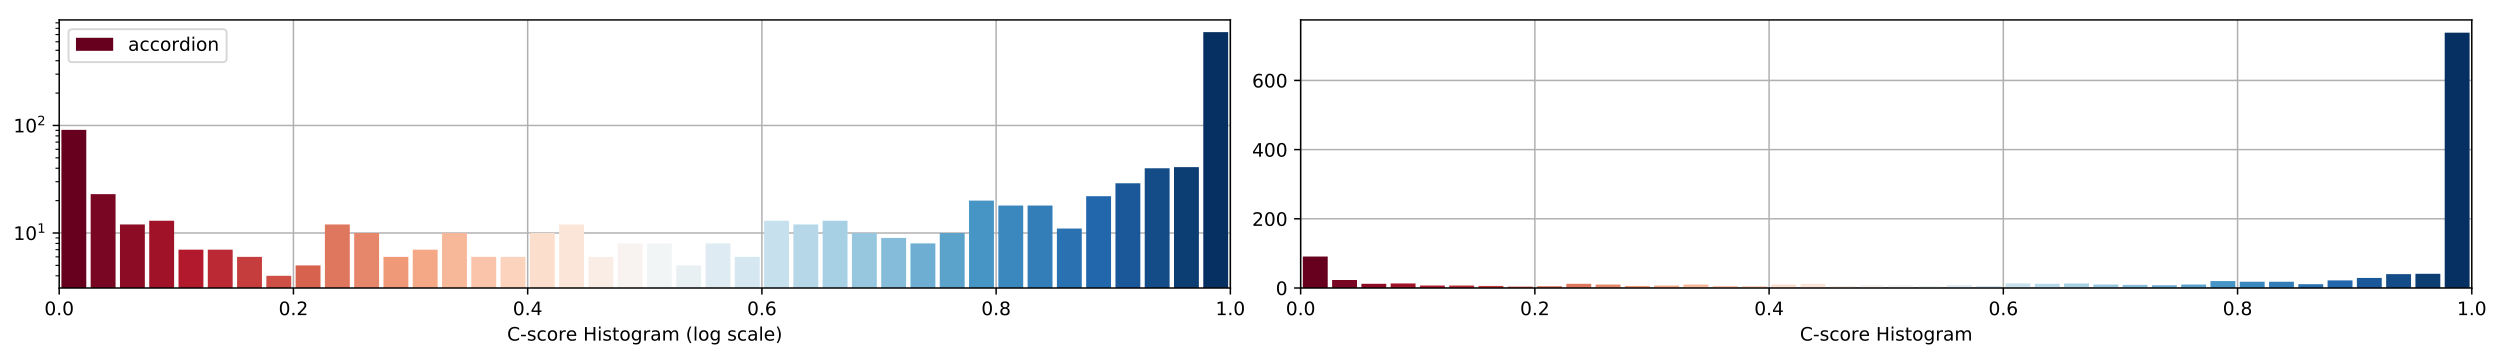 <?xml version="1.0" encoding="utf-8" standalone="no"?>
<!DOCTYPE svg PUBLIC "-//W3C//DTD SVG 1.1//EN"
  "http://www.w3.org/Graphics/SVG/1.1/DTD/svg11.dtd">
<!-- Created with matplotlib (https://matplotlib.org/) -->
<svg height="192.256pt" version="1.1" viewBox="0 0 1342.952 192.256" width="1342.952pt" xmlns="http://www.w3.org/2000/svg" xmlns:xlink="http://www.w3.org/1999/xlink">
 <defs>
  <style type="text/css">
*{stroke-linecap:butt;stroke-linejoin:round;}
  </style>
 </defs>
 <g id="figure_1">
  <g id="patch_1">
   <path d="M 0 192.256 
L 1342.952 192.256 
L 1342.952 0 
L 0 0 
z
" style="fill:#ffffff;"/>
  </g>
  <g id="axes_1">
   <g id="patch_2">
    <path d="M 31.8 154.7 
L 660.926 154.7 
L 660.926 10.7 
L 31.8 10.7 
z
" style="fill:#ffffff;"/>
   </g>
   <g id="matplotlib.axis_1">
    <g id="xtick_1">
     <g id="line2d_1">
      <path clip-path="url(#p08b98cb72c)" d="M 31.8 154.7 
L 31.8 10.7 
" style="fill:none;stroke:#b0b0b0;stroke-linecap:square;stroke-width:0.8;"/>
     </g>
     <g id="line2d_2">
      <defs>
       <path d="M 0 0 
L 0 3.5 
" id="mf1d331cf56" style="stroke:#000000;stroke-width:0.8;"/>
      </defs>
      <g>
       <use style="stroke:#000000;stroke-width:0.8;" x="31.8" xlink:href="#mf1d331cf56" y="154.7"/>
      </g>
     </g>
     <g id="text_1">
      <!-- 0.0 -->
      <defs>
       <path d="M 31.781 66.406 
Q 24.172 66.406 20.328 58.906 
Q 16.5 51.422 16.5 36.375 
Q 16.5 21.391 20.328 13.891 
Q 24.172 6.391 31.781 6.391 
Q 39.453 6.391 43.281 13.891 
Q 47.125 21.391 47.125 36.375 
Q 47.125 51.422 43.281 58.906 
Q 39.453 66.406 31.781 66.406 
z
M 31.781 74.219 
Q 44.047 74.219 50.516 64.516 
Q 56.984 54.828 56.984 36.375 
Q 56.984 17.969 50.516 8.266 
Q 44.047 -1.422 31.781 -1.422 
Q 19.531 -1.422 13.062 8.266 
Q 6.594 17.969 6.594 36.375 
Q 6.594 54.828 13.062 64.516 
Q 19.531 74.219 31.781 74.219 
z
" id="DejaVuSans-48"/>
       <path d="M 10.688 12.406 
L 21 12.406 
L 21 0 
L 10.688 0 
z
" id="DejaVuSans-46"/>
      </defs>
      <g transform="translate(23.848 169.298)scale(0.1 -0.1)">
       <use xlink:href="#DejaVuSans-48"/>
       <use x="63.623" xlink:href="#DejaVuSans-46"/>
       <use x="95.41" xlink:href="#DejaVuSans-48"/>
      </g>
     </g>
    </g>
    <g id="xtick_2">
     <g id="line2d_3">
      <path clip-path="url(#p08b98cb72c)" d="M 157.625 154.7 
L 157.625 10.7 
" style="fill:none;stroke:#b0b0b0;stroke-linecap:square;stroke-width:0.8;"/>
     </g>
     <g id="line2d_4">
      <g>
       <use style="stroke:#000000;stroke-width:0.8;" x="157.625" xlink:href="#mf1d331cf56" y="154.7"/>
      </g>
     </g>
     <g id="text_2">
      <!-- 0.2 -->
      <defs>
       <path d="M 19.188 8.297 
L 53.609 8.297 
L 53.609 0 
L 7.328 0 
L 7.328 8.297 
Q 12.938 14.109 22.625 23.891 
Q 32.328 33.688 34.812 36.531 
Q 39.547 41.844 41.422 45.531 
Q 43.312 49.219 43.312 52.781 
Q 43.312 58.594 39.234 62.25 
Q 35.156 65.922 28.609 65.922 
Q 23.969 65.922 18.812 64.312 
Q 13.672 62.703 7.812 59.422 
L 7.812 69.391 
Q 13.766 71.781 18.938 73 
Q 24.125 74.219 28.422 74.219 
Q 39.75 74.219 46.484 68.547 
Q 53.219 62.891 53.219 53.422 
Q 53.219 48.922 51.531 44.891 
Q 49.859 40.875 45.406 35.406 
Q 44.188 33.984 37.641 27.219 
Q 31.109 20.453 19.188 8.297 
z
" id="DejaVuSans-50"/>
      </defs>
      <g transform="translate(149.674 169.298)scale(0.1 -0.1)">
       <use xlink:href="#DejaVuSans-48"/>
       <use x="63.623" xlink:href="#DejaVuSans-46"/>
       <use x="95.41" xlink:href="#DejaVuSans-50"/>
      </g>
     </g>
    </g>
    <g id="xtick_3">
     <g id="line2d_5">
      <path clip-path="url(#p08b98cb72c)" d="M 283.45 154.7 
L 283.45 10.7 
" style="fill:none;stroke:#b0b0b0;stroke-linecap:square;stroke-width:0.8;"/>
     </g>
     <g id="line2d_6">
      <g>
       <use style="stroke:#000000;stroke-width:0.8;" x="283.45" xlink:href="#mf1d331cf56" y="154.7"/>
      </g>
     </g>
     <g id="text_3">
      <!-- 0.4 -->
      <defs>
       <path d="M 37.797 64.312 
L 12.891 25.391 
L 37.797 25.391 
z
M 35.203 72.906 
L 47.609 72.906 
L 47.609 25.391 
L 58.016 25.391 
L 58.016 17.188 
L 47.609 17.188 
L 47.609 0 
L 37.797 0 
L 37.797 17.188 
L 4.891 17.188 
L 4.891 26.703 
z
" id="DejaVuSans-52"/>
      </defs>
      <g transform="translate(275.499 169.298)scale(0.1 -0.1)">
       <use xlink:href="#DejaVuSans-48"/>
       <use x="63.623" xlink:href="#DejaVuSans-46"/>
       <use x="95.41" xlink:href="#DejaVuSans-52"/>
      </g>
     </g>
    </g>
    <g id="xtick_4">
     <g id="line2d_7">
      <path clip-path="url(#p08b98cb72c)" d="M 409.276 154.7 
L 409.276 10.7 
" style="fill:none;stroke:#b0b0b0;stroke-linecap:square;stroke-width:0.8;"/>
     </g>
     <g id="line2d_8">
      <g>
       <use style="stroke:#000000;stroke-width:0.8;" x="409.276" xlink:href="#mf1d331cf56" y="154.7"/>
      </g>
     </g>
     <g id="text_4">
      <!-- 0.6 -->
      <defs>
       <path d="M 33.016 40.375 
Q 26.375 40.375 22.484 35.828 
Q 18.609 31.297 18.609 23.391 
Q 18.609 15.531 22.484 10.953 
Q 26.375 6.391 33.016 6.391 
Q 39.656 6.391 43.531 10.953 
Q 47.406 15.531 47.406 23.391 
Q 47.406 31.297 43.531 35.828 
Q 39.656 40.375 33.016 40.375 
z
M 52.594 71.297 
L 52.594 62.312 
Q 48.875 64.062 45.094 64.984 
Q 41.312 65.922 37.594 65.922 
Q 27.828 65.922 22.672 59.328 
Q 17.531 52.734 16.797 39.406 
Q 19.672 43.656 24.016 45.922 
Q 28.375 48.188 33.594 48.188 
Q 44.578 48.188 50.953 41.516 
Q 57.328 34.859 57.328 23.391 
Q 57.328 12.156 50.688 5.359 
Q 44.047 -1.422 33.016 -1.422 
Q 20.359 -1.422 13.672 8.266 
Q 6.984 17.969 6.984 36.375 
Q 6.984 53.656 15.188 63.938 
Q 23.391 74.219 37.203 74.219 
Q 40.922 74.219 44.703 73.484 
Q 48.484 72.75 52.594 71.297 
z
" id="DejaVuSans-54"/>
      </defs>
      <g transform="translate(401.324 169.298)scale(0.1 -0.1)">
       <use xlink:href="#DejaVuSans-48"/>
       <use x="63.623" xlink:href="#DejaVuSans-46"/>
       <use x="95.41" xlink:href="#DejaVuSans-54"/>
      </g>
     </g>
    </g>
    <g id="xtick_5">
     <g id="line2d_9">
      <path clip-path="url(#p08b98cb72c)" d="M 535.101 154.7 
L 535.101 10.7 
" style="fill:none;stroke:#b0b0b0;stroke-linecap:square;stroke-width:0.8;"/>
     </g>
     <g id="line2d_10">
      <g>
       <use style="stroke:#000000;stroke-width:0.8;" x="535.101" xlink:href="#mf1d331cf56" y="154.7"/>
      </g>
     </g>
     <g id="text_5">
      <!-- 0.8 -->
      <defs>
       <path d="M 31.781 34.625 
Q 24.75 34.625 20.719 30.859 
Q 16.703 27.094 16.703 20.516 
Q 16.703 13.922 20.719 10.156 
Q 24.75 6.391 31.781 6.391 
Q 38.812 6.391 42.859 10.172 
Q 46.922 13.969 46.922 20.516 
Q 46.922 27.094 42.891 30.859 
Q 38.875 34.625 31.781 34.625 
z
M 21.922 38.812 
Q 15.578 40.375 12.031 44.719 
Q 8.5 49.078 8.5 55.328 
Q 8.5 64.062 14.719 69.141 
Q 20.953 74.219 31.781 74.219 
Q 42.672 74.219 48.875 69.141 
Q 55.078 64.062 55.078 55.328 
Q 55.078 49.078 51.531 44.719 
Q 48 40.375 41.703 38.812 
Q 48.828 37.156 52.797 32.312 
Q 56.781 27.484 56.781 20.516 
Q 56.781 9.906 50.312 4.234 
Q 43.844 -1.422 31.781 -1.422 
Q 19.734 -1.422 13.25 4.234 
Q 6.781 9.906 6.781 20.516 
Q 6.781 27.484 10.781 32.312 
Q 14.797 37.156 21.922 38.812 
z
M 18.312 54.391 
Q 18.312 48.734 21.844 45.562 
Q 25.391 42.391 31.781 42.391 
Q 38.141 42.391 41.719 45.562 
Q 45.312 48.734 45.312 54.391 
Q 45.312 60.062 41.719 63.234 
Q 38.141 66.406 31.781 66.406 
Q 25.391 66.406 21.844 63.234 
Q 18.312 60.062 18.312 54.391 
z
" id="DejaVuSans-56"/>
      </defs>
      <g transform="translate(527.149 169.298)scale(0.1 -0.1)">
       <use xlink:href="#DejaVuSans-48"/>
       <use x="63.623" xlink:href="#DejaVuSans-46"/>
       <use x="95.41" xlink:href="#DejaVuSans-56"/>
      </g>
     </g>
    </g>
    <g id="xtick_6">
     <g id="line2d_11">
      <path clip-path="url(#p08b98cb72c)" d="M 660.926 154.7 
L 660.926 10.7 
" style="fill:none;stroke:#b0b0b0;stroke-linecap:square;stroke-width:0.8;"/>
     </g>
     <g id="line2d_12">
      <g>
       <use style="stroke:#000000;stroke-width:0.8;" x="660.926" xlink:href="#mf1d331cf56" y="154.7"/>
      </g>
     </g>
     <g id="text_6">
      <!-- 1.0 -->
      <defs>
       <path d="M 12.406 8.297 
L 28.516 8.297 
L 28.516 63.922 
L 10.984 60.406 
L 10.984 69.391 
L 28.422 72.906 
L 38.281 72.906 
L 38.281 8.297 
L 54.391 8.297 
L 54.391 0 
L 12.406 0 
z
" id="DejaVuSans-49"/>
      </defs>
      <g transform="translate(652.975 169.298)scale(0.1 -0.1)">
       <use xlink:href="#DejaVuSans-49"/>
       <use x="63.623" xlink:href="#DejaVuSans-46"/>
       <use x="95.41" xlink:href="#DejaVuSans-48"/>
      </g>
     </g>
    </g>
    <g id="text_7">
     <!-- C-score Histogram (log scale) -->
     <defs>
      <path d="M 64.406 67.281 
L 64.406 56.891 
Q 59.422 61.531 53.781 63.812 
Q 48.141 66.109 41.797 66.109 
Q 29.297 66.109 22.656 58.469 
Q 16.016 50.828 16.016 36.375 
Q 16.016 21.969 22.656 14.328 
Q 29.297 6.688 41.797 6.688 
Q 48.141 6.688 53.781 8.984 
Q 59.422 11.281 64.406 15.922 
L 64.406 5.609 
Q 59.234 2.094 53.438 0.328 
Q 47.656 -1.422 41.219 -1.422 
Q 24.656 -1.422 15.125 8.703 
Q 5.609 18.844 5.609 36.375 
Q 5.609 53.953 15.125 64.078 
Q 24.656 74.219 41.219 74.219 
Q 47.75 74.219 53.531 72.484 
Q 59.328 70.75 64.406 67.281 
z
" id="DejaVuSans-67"/>
      <path d="M 4.891 31.391 
L 31.203 31.391 
L 31.203 23.391 
L 4.891 23.391 
z
" id="DejaVuSans-45"/>
      <path d="M 44.281 53.078 
L 44.281 44.578 
Q 40.484 46.531 36.375 47.5 
Q 32.281 48.484 27.875 48.484 
Q 21.188 48.484 17.844 46.438 
Q 14.5 44.391 14.5 40.281 
Q 14.5 37.156 16.891 35.375 
Q 19.281 33.594 26.516 31.984 
L 29.594 31.297 
Q 39.156 29.25 43.188 25.516 
Q 47.219 21.781 47.219 15.094 
Q 47.219 7.469 41.188 3.016 
Q 35.156 -1.422 24.609 -1.422 
Q 20.219 -1.422 15.453 -0.562 
Q 10.688 0.297 5.422 2 
L 5.422 11.281 
Q 10.406 8.688 15.234 7.391 
Q 20.062 6.109 24.812 6.109 
Q 31.156 6.109 34.562 8.281 
Q 37.984 10.453 37.984 14.406 
Q 37.984 18.062 35.516 20.016 
Q 33.062 21.969 24.703 23.781 
L 21.578 24.516 
Q 13.234 26.266 9.516 29.906 
Q 5.812 33.547 5.812 39.891 
Q 5.812 47.609 11.281 51.797 
Q 16.75 56 26.812 56 
Q 31.781 56 36.172 55.266 
Q 40.578 54.547 44.281 53.078 
z
" id="DejaVuSans-115"/>
      <path d="M 48.781 52.594 
L 48.781 44.188 
Q 44.969 46.297 41.141 47.344 
Q 37.312 48.391 33.406 48.391 
Q 24.656 48.391 19.812 42.844 
Q 14.984 37.312 14.984 27.297 
Q 14.984 17.281 19.812 11.734 
Q 24.656 6.203 33.406 6.203 
Q 37.312 6.203 41.141 7.25 
Q 44.969 8.297 48.781 10.406 
L 48.781 2.094 
Q 45.016 0.344 40.984 -0.531 
Q 36.969 -1.422 32.422 -1.422 
Q 20.062 -1.422 12.781 6.344 
Q 5.516 14.109 5.516 27.297 
Q 5.516 40.672 12.859 48.328 
Q 20.219 56 33.016 56 
Q 37.156 56 41.109 55.141 
Q 45.062 54.297 48.781 52.594 
z
" id="DejaVuSans-99"/>
      <path d="M 30.609 48.391 
Q 23.391 48.391 19.188 42.75 
Q 14.984 37.109 14.984 27.297 
Q 14.984 17.484 19.156 11.844 
Q 23.344 6.203 30.609 6.203 
Q 37.797 6.203 41.984 11.859 
Q 46.188 17.531 46.188 27.297 
Q 46.188 37.016 41.984 42.703 
Q 37.797 48.391 30.609 48.391 
z
M 30.609 56 
Q 42.328 56 49.016 48.375 
Q 55.719 40.766 55.719 27.297 
Q 55.719 13.875 49.016 6.219 
Q 42.328 -1.422 30.609 -1.422 
Q 18.844 -1.422 12.172 6.219 
Q 5.516 13.875 5.516 27.297 
Q 5.516 40.766 12.172 48.375 
Q 18.844 56 30.609 56 
z
" id="DejaVuSans-111"/>
      <path d="M 41.109 46.297 
Q 39.594 47.172 37.812 47.578 
Q 36.031 48 33.891 48 
Q 26.266 48 22.188 43.047 
Q 18.109 38.094 18.109 28.812 
L 18.109 0 
L 9.078 0 
L 9.078 54.688 
L 18.109 54.688 
L 18.109 46.188 
Q 20.953 51.172 25.484 53.578 
Q 30.031 56 36.531 56 
Q 37.453 56 38.578 55.875 
Q 39.703 55.766 41.062 55.516 
z
" id="DejaVuSans-114"/>
      <path d="M 56.203 29.594 
L 56.203 25.203 
L 14.891 25.203 
Q 15.484 15.922 20.484 11.062 
Q 25.484 6.203 34.422 6.203 
Q 39.594 6.203 44.453 7.469 
Q 49.312 8.734 54.109 11.281 
L 54.109 2.781 
Q 49.266 0.734 44.188 -0.344 
Q 39.109 -1.422 33.891 -1.422 
Q 20.797 -1.422 13.156 6.188 
Q 5.516 13.812 5.516 26.812 
Q 5.516 40.234 12.766 48.109 
Q 20.016 56 32.328 56 
Q 43.359 56 49.781 48.891 
Q 56.203 41.797 56.203 29.594 
z
M 47.219 32.234 
Q 47.125 39.594 43.094 43.984 
Q 39.062 48.391 32.422 48.391 
Q 24.906 48.391 20.391 44.141 
Q 15.875 39.891 15.188 32.172 
z
" id="DejaVuSans-101"/>
      <path id="DejaVuSans-32"/>
      <path d="M 9.812 72.906 
L 19.672 72.906 
L 19.672 43.016 
L 55.516 43.016 
L 55.516 72.906 
L 65.375 72.906 
L 65.375 0 
L 55.516 0 
L 55.516 34.719 
L 19.672 34.719 
L 19.672 0 
L 9.812 0 
z
" id="DejaVuSans-72"/>
      <path d="M 9.422 54.688 
L 18.406 54.688 
L 18.406 0 
L 9.422 0 
z
M 9.422 75.984 
L 18.406 75.984 
L 18.406 64.594 
L 9.422 64.594 
z
" id="DejaVuSans-105"/>
      <path d="M 18.312 70.219 
L 18.312 54.688 
L 36.812 54.688 
L 36.812 47.703 
L 18.312 47.703 
L 18.312 18.016 
Q 18.312 11.328 20.141 9.422 
Q 21.969 7.516 27.594 7.516 
L 36.812 7.516 
L 36.812 0 
L 27.594 0 
Q 17.188 0 13.234 3.875 
Q 9.281 7.766 9.281 18.016 
L 9.281 47.703 
L 2.688 47.703 
L 2.688 54.688 
L 9.281 54.688 
L 9.281 70.219 
z
" id="DejaVuSans-116"/>
      <path d="M 45.406 27.984 
Q 45.406 37.75 41.375 43.109 
Q 37.359 48.484 30.078 48.484 
Q 22.859 48.484 18.828 43.109 
Q 14.797 37.75 14.797 27.984 
Q 14.797 18.266 18.828 12.891 
Q 22.859 7.516 30.078 7.516 
Q 37.359 7.516 41.375 12.891 
Q 45.406 18.266 45.406 27.984 
z
M 54.391 6.781 
Q 54.391 -7.172 48.188 -13.984 
Q 42 -20.797 29.203 -20.797 
Q 24.469 -20.797 20.266 -20.094 
Q 16.062 -19.391 12.109 -17.922 
L 12.109 -9.188 
Q 16.062 -11.328 19.922 -12.344 
Q 23.781 -13.375 27.781 -13.375 
Q 36.625 -13.375 41.016 -8.766 
Q 45.406 -4.156 45.406 5.172 
L 45.406 9.625 
Q 42.625 4.781 38.281 2.391 
Q 33.938 0 27.875 0 
Q 17.828 0 11.672 7.656 
Q 5.516 15.328 5.516 27.984 
Q 5.516 40.672 11.672 48.328 
Q 17.828 56 27.875 56 
Q 33.938 56 38.281 53.609 
Q 42.625 51.219 45.406 46.391 
L 45.406 54.688 
L 54.391 54.688 
z
" id="DejaVuSans-103"/>
      <path d="M 34.281 27.484 
Q 23.391 27.484 19.188 25 
Q 14.984 22.516 14.984 16.5 
Q 14.984 11.719 18.141 8.906 
Q 21.297 6.109 26.703 6.109 
Q 34.188 6.109 38.703 11.406 
Q 43.219 16.703 43.219 25.484 
L 43.219 27.484 
z
M 52.203 31.203 
L 52.203 0 
L 43.219 0 
L 43.219 8.297 
Q 40.141 3.328 35.547 0.953 
Q 30.953 -1.422 24.312 -1.422 
Q 15.922 -1.422 10.953 3.297 
Q 6 8.016 6 15.922 
Q 6 25.141 12.172 29.828 
Q 18.359 34.516 30.609 34.516 
L 43.219 34.516 
L 43.219 35.406 
Q 43.219 41.609 39.141 45 
Q 35.062 48.391 27.688 48.391 
Q 23 48.391 18.547 47.266 
Q 14.109 46.141 10.016 43.891 
L 10.016 52.203 
Q 14.938 54.109 19.578 55.047 
Q 24.219 56 28.609 56 
Q 40.484 56 46.344 49.844 
Q 52.203 43.703 52.203 31.203 
z
" id="DejaVuSans-97"/>
      <path d="M 52 44.188 
Q 55.375 50.25 60.062 53.125 
Q 64.75 56 71.094 56 
Q 79.641 56 84.281 50.016 
Q 88.922 44.047 88.922 33.016 
L 88.922 0 
L 79.891 0 
L 79.891 32.719 
Q 79.891 40.578 77.094 44.375 
Q 74.312 48.188 68.609 48.188 
Q 61.625 48.188 57.562 43.547 
Q 53.516 38.922 53.516 30.906 
L 53.516 0 
L 44.484 0 
L 44.484 32.719 
Q 44.484 40.625 41.703 44.406 
Q 38.922 48.188 33.109 48.188 
Q 26.219 48.188 22.156 43.531 
Q 18.109 38.875 18.109 30.906 
L 18.109 0 
L 9.078 0 
L 9.078 54.688 
L 18.109 54.688 
L 18.109 46.188 
Q 21.188 51.219 25.484 53.609 
Q 29.781 56 35.688 56 
Q 41.656 56 45.828 52.969 
Q 50 49.953 52 44.188 
z
" id="DejaVuSans-109"/>
      <path d="M 31 75.875 
Q 24.469 64.656 21.281 53.656 
Q 18.109 42.672 18.109 31.391 
Q 18.109 20.125 21.312 9.062 
Q 24.516 -2 31 -13.188 
L 23.188 -13.188 
Q 15.875 -1.703 12.234 9.375 
Q 8.594 20.453 8.594 31.391 
Q 8.594 42.281 12.203 53.312 
Q 15.828 64.359 23.188 75.875 
z
" id="DejaVuSans-40"/>
      <path d="M 9.422 75.984 
L 18.406 75.984 
L 18.406 0 
L 9.422 0 
z
" id="DejaVuSans-108"/>
      <path d="M 8.016 75.875 
L 15.828 75.875 
Q 23.141 64.359 26.781 53.312 
Q 30.422 42.281 30.422 31.391 
Q 30.422 20.453 26.781 9.375 
Q 23.141 -1.703 15.828 -13.188 
L 8.016 -13.188 
Q 14.5 -2 17.703 9.062 
Q 20.906 20.125 20.906 31.391 
Q 20.906 42.672 17.703 53.656 
Q 14.5 64.656 8.016 75.875 
z
" id="DejaVuSans-41"/>
     </defs>
     <g transform="translate(272.412 182.977)scale(0.1 -0.1)">
      <use xlink:href="#DejaVuSans-67"/>
      <use x="69.824" xlink:href="#DejaVuSans-45"/>
      <use x="105.908" xlink:href="#DejaVuSans-115"/>
      <use x="158.008" xlink:href="#DejaVuSans-99"/>
      <use x="212.988" xlink:href="#DejaVuSans-111"/>
      <use x="274.17" xlink:href="#DejaVuSans-114"/>
      <use x="315.252" xlink:href="#DejaVuSans-101"/>
      <use x="376.775" xlink:href="#DejaVuSans-32"/>
      <use x="408.562" xlink:href="#DejaVuSans-72"/>
      <use x="483.758" xlink:href="#DejaVuSans-105"/>
      <use x="511.541" xlink:href="#DejaVuSans-115"/>
      <use x="563.641" xlink:href="#DejaVuSans-116"/>
      <use x="602.85" xlink:href="#DejaVuSans-111"/>
      <use x="664.031" xlink:href="#DejaVuSans-103"/>
      <use x="727.508" xlink:href="#DejaVuSans-114"/>
      <use x="768.621" xlink:href="#DejaVuSans-97"/>
      <use x="829.9" xlink:href="#DejaVuSans-109"/>
      <use x="927.312" xlink:href="#DejaVuSans-32"/>
      <use x="959.1" xlink:href="#DejaVuSans-40"/>
      <use x="998.113" xlink:href="#DejaVuSans-108"/>
      <use x="1025.896" xlink:href="#DejaVuSans-111"/>
      <use x="1087.078" xlink:href="#DejaVuSans-103"/>
      <use x="1150.555" xlink:href="#DejaVuSans-32"/>
      <use x="1182.342" xlink:href="#DejaVuSans-115"/>
      <use x="1234.441" xlink:href="#DejaVuSans-99"/>
      <use x="1289.422" xlink:href="#DejaVuSans-97"/>
      <use x="1350.701" xlink:href="#DejaVuSans-108"/>
      <use x="1378.484" xlink:href="#DejaVuSans-101"/>
      <use x="1440.008" xlink:href="#DejaVuSans-41"/>
     </g>
    </g>
   </g>
   <g id="matplotlib.axis_2">
    <g id="ytick_1">
     <g id="line2d_13">
      <path clip-path="url(#p08b98cb72c)" d="M 31.8 125.165 
L 660.926 125.165 
" style="fill:none;stroke:#b0b0b0;stroke-linecap:square;stroke-width:0.8;"/>
     </g>
     <g id="line2d_14">
      <defs>
       <path d="M 0 0 
L -3.5 0 
" id="mc3cea25748" style="stroke:#000000;stroke-width:0.8;"/>
      </defs>
      <g>
       <use style="stroke:#000000;stroke-width:0.8;" x="31.8" xlink:href="#mc3cea25748" y="125.165"/>
      </g>
     </g>
     <g id="text_8">
      <!-- $\mathdefault{10^{1}}$ -->
      <g transform="translate(7.2 128.964)scale(0.1 -0.1)">
       <use transform="translate(0 0.684)" xlink:href="#DejaVuSans-49"/>
       <use transform="translate(63.623 0.684)" xlink:href="#DejaVuSans-48"/>
       <use transform="translate(128.203 38.966)scale(0.7)" xlink:href="#DejaVuSans-49"/>
      </g>
     </g>
    </g>
    <g id="ytick_2">
     <g id="line2d_15">
      <path clip-path="url(#p08b98cb72c)" d="M 31.8 67.394 
L 660.926 67.394 
" style="fill:none;stroke:#b0b0b0;stroke-linecap:square;stroke-width:0.8;"/>
     </g>
     <g id="line2d_16">
      <g>
       <use style="stroke:#000000;stroke-width:0.8;" x="31.8" xlink:href="#mc3cea25748" y="67.394"/>
      </g>
     </g>
     <g id="text_9">
      <!-- $\mathdefault{10^{2}}$ -->
      <g transform="translate(7.2 71.193)scale(0.1 -0.1)">
       <use transform="translate(0 0.766)" xlink:href="#DejaVuSans-49"/>
       <use transform="translate(63.623 0.766)" xlink:href="#DejaVuSans-48"/>
       <use transform="translate(128.203 39.047)scale(0.7)" xlink:href="#DejaVuSans-50"/>
      </g>
     </g>
    </g>
    <g id="ytick_3">
     <g id="line2d_17">
      <defs>
       <path d="M 0 0 
L -2 0 
" id="m38aca47885" style="stroke:#000000;stroke-width:0.6;"/>
      </defs>
      <g>
       <use style="stroke:#000000;stroke-width:0.6;" x="31.8" xlink:href="#m38aca47885" y="148.155"/>
      </g>
     </g>
    </g>
    <g id="ytick_4">
     <g id="line2d_18">
      <g>
       <use style="stroke:#000000;stroke-width:0.6;" x="31.8" xlink:href="#m38aca47885" y="142.556"/>
      </g>
     </g>
    </g>
    <g id="ytick_5">
     <g id="line2d_19">
      <g>
       <use style="stroke:#000000;stroke-width:0.6;" x="31.8" xlink:href="#m38aca47885" y="137.982"/>
      </g>
     </g>
    </g>
    <g id="ytick_6">
     <g id="line2d_20">
      <g>
       <use style="stroke:#000000;stroke-width:0.6;" x="31.8" xlink:href="#m38aca47885" y="134.114"/>
      </g>
     </g>
    </g>
    <g id="ytick_7">
     <g id="line2d_21">
      <g>
       <use style="stroke:#000000;stroke-width:0.6;" x="31.8" xlink:href="#m38aca47885" y="130.764"/>
      </g>
     </g>
    </g>
    <g id="ytick_8">
     <g id="line2d_22">
      <g>
       <use style="stroke:#000000;stroke-width:0.6;" x="31.8" xlink:href="#m38aca47885" y="127.809"/>
      </g>
     </g>
    </g>
    <g id="ytick_9">
     <g id="line2d_23">
      <g>
       <use style="stroke:#000000;stroke-width:0.6;" x="31.8" xlink:href="#m38aca47885" y="107.774"/>
      </g>
     </g>
    </g>
    <g id="ytick_10">
     <g id="line2d_24">
      <g>
       <use style="stroke:#000000;stroke-width:0.6;" x="31.8" xlink:href="#m38aca47885" y="97.601"/>
      </g>
     </g>
    </g>
    <g id="ytick_11">
     <g id="line2d_25">
      <g>
       <use style="stroke:#000000;stroke-width:0.6;" x="31.8" xlink:href="#m38aca47885" y="90.383"/>
      </g>
     </g>
    </g>
    <g id="ytick_12">
     <g id="line2d_26">
      <g>
       <use style="stroke:#000000;stroke-width:0.6;" x="31.8" xlink:href="#m38aca47885" y="84.785"/>
      </g>
     </g>
    </g>
    <g id="ytick_13">
     <g id="line2d_27">
      <g>
       <use style="stroke:#000000;stroke-width:0.6;" x="31.8" xlink:href="#m38aca47885" y="80.21"/>
      </g>
     </g>
    </g>
    <g id="ytick_14">
     <g id="line2d_28">
      <g>
       <use style="stroke:#000000;stroke-width:0.6;" x="31.8" xlink:href="#m38aca47885" y="76.343"/>
      </g>
     </g>
    </g>
    <g id="ytick_15">
     <g id="line2d_29">
      <g>
       <use style="stroke:#000000;stroke-width:0.6;" x="31.8" xlink:href="#m38aca47885" y="72.993"/>
      </g>
     </g>
    </g>
    <g id="ytick_16">
     <g id="line2d_30">
      <g>
       <use style="stroke:#000000;stroke-width:0.6;" x="31.8" xlink:href="#m38aca47885" y="70.037"/>
      </g>
     </g>
    </g>
    <g id="ytick_17">
     <g id="line2d_31">
      <g>
       <use style="stroke:#000000;stroke-width:0.6;" x="31.8" xlink:href="#m38aca47885" y="50.003"/>
      </g>
     </g>
    </g>
    <g id="ytick_18">
     <g id="line2d_32">
      <g>
       <use style="stroke:#000000;stroke-width:0.6;" x="31.8" xlink:href="#m38aca47885" y="39.83"/>
      </g>
     </g>
    </g>
    <g id="ytick_19">
     <g id="line2d_33">
      <g>
       <use style="stroke:#000000;stroke-width:0.6;" x="31.8" xlink:href="#m38aca47885" y="32.612"/>
      </g>
     </g>
    </g>
    <g id="ytick_20">
     <g id="line2d_34">
      <g>
       <use style="stroke:#000000;stroke-width:0.6;" x="31.8" xlink:href="#m38aca47885" y="27.014"/>
      </g>
     </g>
    </g>
    <g id="ytick_21">
     <g id="line2d_35">
      <g>
       <use style="stroke:#000000;stroke-width:0.6;" x="31.8" xlink:href="#m38aca47885" y="22.439"/>
      </g>
     </g>
    </g>
    <g id="ytick_22">
     <g id="line2d_36">
      <g>
       <use style="stroke:#000000;stroke-width:0.6;" x="31.8" xlink:href="#m38aca47885" y="18.572"/>
      </g>
     </g>
    </g>
    <g id="ytick_23">
     <g id="line2d_37">
      <g>
       <use style="stroke:#000000;stroke-width:0.6;" x="31.8" xlink:href="#m38aca47885" y="15.222"/>
      </g>
     </g>
    </g>
    <g id="ytick_24">
     <g id="line2d_38">
      <g>
       <use style="stroke:#000000;stroke-width:0.6;" x="31.8" xlink:href="#m38aca47885" y="12.266"/>
      </g>
     </g>
    </g>
   </g>
   <g id="patch_3">
    <path clip-path="url(#p08b98cb72c)" d="M 32.98 57954.031 
L 46.349 57954.031 
L 46.349 69.76 
L 32.98 69.76 
z
" style="fill:#67001f;"/>
   </g>
   <g id="patch_4">
    <path clip-path="url(#p08b98cb72c)" d="M 48.708 57954.031 
L 62.077 57954.031 
L 62.077 104.268 
L 48.708 104.268 
z
" style="fill:#790622;"/>
   </g>
   <g id="patch_5">
    <path clip-path="url(#p08b98cb72c)" d="M 64.436 57954.031 
L 77.805 57954.031 
L 77.805 120.591 
L 64.436 120.591 
z
" style="fill:#8d0c25;"/>
   </g>
   <g id="patch_6">
    <path clip-path="url(#p08b98cb72c)" d="M 80.164 57954.031 
L 93.533 57954.031 
L 93.533 118.582 
L 80.164 118.582 
z
" style="fill:#9f1228;"/>
   </g>
   <g id="patch_7">
    <path clip-path="url(#p08b98cb72c)" d="M 95.892 57954.031 
L 109.261 57954.031 
L 109.261 134.114 
L 95.892 134.114 
z
" style="fill:#b3192c;"/>
   </g>
   <g id="patch_8">
    <path clip-path="url(#p08b98cb72c)" d="M 111.62 57954.031 
L 124.989 57954.031 
L 124.989 134.114 
L 111.62 134.114 
z
" style="fill:#bb2a34;"/>
   </g>
   <g id="patch_9">
    <path clip-path="url(#p08b98cb72c)" d="M 127.349 57954.031 
L 140.717 57954.031 
L 140.717 137.982 
L 127.349 137.982 
z
" style="fill:#c53e3d;"/>
   </g>
   <g id="patch_10">
    <path clip-path="url(#p08b98cb72c)" d="M 143.077 57954.031 
L 156.446 57954.031 
L 156.446 148.155 
L 143.077 148.155 
z
" style="fill:#ce4f45;"/>
   </g>
   <g id="patch_11">
    <path clip-path="url(#p08b98cb72c)" d="M 158.805 57954.031 
L 172.174 57954.031 
L 172.174 142.556 
L 158.805 142.556 
z
" style="fill:#d7634f;"/>
   </g>
   <g id="patch_12">
    <path clip-path="url(#p08b98cb72c)" d="M 174.533 57954.031 
L 187.902 57954.031 
L 187.902 120.591 
L 174.533 120.591 
z
" style="fill:#df765e;"/>
   </g>
   <g id="patch_13">
    <path clip-path="url(#p08b98cb72c)" d="M 190.261 57954.031 
L 203.63 57954.031 
L 203.63 125.165 
L 190.261 125.165 
z
" style="fill:#e6866a;"/>
   </g>
   <g id="patch_14">
    <path clip-path="url(#p08b98cb72c)" d="M 205.989 57954.031 
L 219.358 57954.031 
L 219.358 137.982 
L 205.989 137.982 
z
" style="fill:#ef9979;"/>
   </g>
   <g id="patch_15">
    <path clip-path="url(#p08b98cb72c)" d="M 221.717 57954.031 
L 235.086 57954.031 
L 235.086 134.114 
L 221.717 134.114 
z
" style="fill:#f5a886;"/>
   </g>
   <g id="patch_16">
    <path clip-path="url(#p08b98cb72c)" d="M 237.446 57954.031 
L 250.815 57954.031 
L 250.815 125.165 
L 237.446 125.165 
z
" style="fill:#f7b799;"/>
   </g>
   <g id="patch_17">
    <path clip-path="url(#p08b98cb72c)" d="M 253.174 57954.031 
L 266.543 57954.031 
L 266.543 137.982 
L 253.174 137.982 
z
" style="fill:#f9c4a9;"/>
   </g>
   <g id="patch_18">
    <path clip-path="url(#p08b98cb72c)" d="M 268.902 57954.031 
L 282.271 57954.031 
L 282.271 137.982 
L 268.902 137.982 
z
" style="fill:#fcd3bc;"/>
   </g>
   <g id="patch_19">
    <path clip-path="url(#p08b98cb72c)" d="M 284.63 57954.031 
L 297.999 57954.031 
L 297.999 125.165 
L 284.63 125.165 
z
" style="fill:#fcdecd;"/>
   </g>
   <g id="patch_20">
    <path clip-path="url(#p08b98cb72c)" d="M 300.358 57954.031 
L 313.727 57954.031 
L 313.727 120.591 
L 300.358 120.591 
z
" style="fill:#fbe5d8;"/>
   </g>
   <g id="patch_21">
    <path clip-path="url(#p08b98cb72c)" d="M 316.086 57954.031 
L 329.455 57954.031 
L 329.455 137.982 
L 316.086 137.982 
z
" style="fill:#f9ede5;"/>
   </g>
   <g id="patch_22">
    <path clip-path="url(#p08b98cb72c)" d="M 331.815 57954.031 
L 345.183 57954.031 
L 345.183 130.764 
L 331.815 130.764 
z
" style="fill:#f8f3f0;"/>
   </g>
   <g id="patch_23">
    <path clip-path="url(#p08b98cb72c)" d="M 347.543 57954.031 
L 360.912 57954.031 
L 360.912 130.764 
L 347.543 130.764 
z
" style="fill:#f2f5f6;"/>
   </g>
   <g id="patch_24">
    <path clip-path="url(#p08b98cb72c)" d="M 363.271 57954.031 
L 376.64 57954.031 
L 376.64 142.556 
L 363.271 142.556 
z
" style="fill:#e9f0f4;"/>
   </g>
   <g id="patch_25">
    <path clip-path="url(#p08b98cb72c)" d="M 378.999 57954.031 
L 392.368 57954.031 
L 392.368 130.764 
L 378.999 130.764 
z
" style="fill:#deebf2;"/>
   </g>
   <g id="patch_26">
    <path clip-path="url(#p08b98cb72c)" d="M 394.727 57954.031 
L 408.096 57954.031 
L 408.096 137.982 
L 394.727 137.982 
z
" style="fill:#d5e7f1;"/>
   </g>
   <g id="patch_27">
    <path clip-path="url(#p08b98cb72c)" d="M 410.455 57954.031 
L 423.824 57954.031 
L 423.824 118.582 
L 410.455 118.582 
z
" style="fill:#c7e0ed;"/>
   </g>
   <g id="patch_28">
    <path clip-path="url(#p08b98cb72c)" d="M 426.183 57954.031 
L 439.552 57954.031 
L 439.552 120.591 
L 426.183 120.591 
z
" style="fill:#b6d7e8;"/>
   </g>
   <g id="patch_29">
    <path clip-path="url(#p08b98cb72c)" d="M 441.912 57954.031 
L 455.281 57954.031 
L 455.281 118.582 
L 441.912 118.582 
z
" style="fill:#a7d0e4;"/>
   </g>
   <g id="patch_30">
    <path clip-path="url(#p08b98cb72c)" d="M 457.64 57954.031 
L 471.009 57954.031 
L 471.009 125.165 
L 457.64 125.165 
z
" style="fill:#96c7df;"/>
   </g>
   <g id="patch_31">
    <path clip-path="url(#p08b98cb72c)" d="M 473.368 57954.031 
L 486.737 57954.031 
L 486.737 127.809 
L 473.368 127.809 
z
" style="fill:#84bcd9;"/>
   </g>
   <g id="patch_32">
    <path clip-path="url(#p08b98cb72c)" d="M 489.096 57954.031 
L 502.465 57954.031 
L 502.465 130.764 
L 489.096 130.764 
z
" style="fill:#6eaed2;"/>
   </g>
   <g id="patch_33">
    <path clip-path="url(#p08b98cb72c)" d="M 504.824 57954.031 
L 518.193 57954.031 
L 518.193 125.165 
L 504.824 125.165 
z
" style="fill:#5ca3cb;"/>
   </g>
   <g id="patch_34">
    <path clip-path="url(#p08b98cb72c)" d="M 520.552 57954.031 
L 533.921 57954.031 
L 533.921 107.774 
L 520.552 107.774 
z
" style="fill:#4695c4;"/>
   </g>
   <g id="patch_35">
    <path clip-path="url(#p08b98cb72c)" d="M 536.281 57954.031 
L 549.65 57954.031 
L 549.65 110.418 
L 536.281 110.418 
z
" style="fill:#3b88be;"/>
   </g>
   <g id="patch_36">
    <path clip-path="url(#p08b98cb72c)" d="M 552.009 57954.031 
L 565.378 57954.031 
L 565.378 110.418 
L 552.009 110.418 
z
" style="fill:#337eb8;"/>
   </g>
   <g id="patch_37">
    <path clip-path="url(#p08b98cb72c)" d="M 567.737 57954.031 
L 581.106 57954.031 
L 581.106 122.774 
L 567.737 122.774 
z
" style="fill:#2a71b2;"/>
   </g>
   <g id="patch_38">
    <path clip-path="url(#p08b98cb72c)" d="M 583.465 57954.031 
L 596.834 57954.031 
L 596.834 105.383 
L 583.465 105.383 
z
" style="fill:#2267ac;"/>
   </g>
   <g id="patch_39">
    <path clip-path="url(#p08b98cb72c)" d="M 599.193 57954.031 
L 612.562 57954.031 
L 612.562 98.452 
L 599.193 98.452 
z
" style="fill:#1a5899;"/>
   </g>
   <g id="patch_40">
    <path clip-path="url(#p08b98cb72c)" d="M 614.921 57954.031 
L 628.29 57954.031 
L 628.29 90.383 
L 614.921 90.383 
z
" style="fill:#134c87;"/>
   </g>
   <g id="patch_41">
    <path clip-path="url(#p08b98cb72c)" d="M 630.65 57954.031 
L 644.018 57954.031 
L 644.018 89.764 
L 630.65 89.764 
z
" style="fill:#0c3d73;"/>
   </g>
   <g id="patch_42">
    <path clip-path="url(#p08b98cb72c)" d="M 646.378 57954.031 
L 659.747 57954.031 
L 659.747 17.245 
L 646.378 17.245 
z
" style="fill:#053061;"/>
   </g>
   <g id="patch_43">
    <path d="M 31.8 154.7 
L 31.8 10.7 
" style="fill:none;stroke:#000000;stroke-linecap:square;stroke-linejoin:miter;stroke-width:0.8;"/>
   </g>
   <g id="patch_44">
    <path d="M 660.926 154.7 
L 660.926 10.7 
" style="fill:none;stroke:#000000;stroke-linecap:square;stroke-linejoin:miter;stroke-width:0.8;"/>
   </g>
   <g id="patch_45">
    <path d="M 31.8 154.7 
L 660.926 154.7 
" style="fill:none;stroke:#000000;stroke-linecap:square;stroke-linejoin:miter;stroke-width:0.8;"/>
   </g>
   <g id="patch_46">
    <path d="M 31.8 10.7 
L 660.926 10.7 
" style="fill:none;stroke:#000000;stroke-linecap:square;stroke-linejoin:miter;stroke-width:0.8;"/>
   </g>
   <g id="legend_1">
    <g id="patch_47">
     <path d="M 38.8 33.378 
L 119.736 33.378 
Q 121.736 33.378 121.736 31.378 
L 121.736 17.7 
Q 121.736 15.7 119.736 15.7 
L 38.8 15.7 
Q 36.8 15.7 36.8 17.7 
L 36.8 31.378 
Q 36.8 33.378 38.8 33.378 
z
" style="fill:#ffffff;opacity:0.8;stroke:#cccccc;stroke-linejoin:miter;"/>
    </g>
    <g id="patch_48">
     <path d="M 40.8 27.298 
L 60.8 27.298 
L 60.8 20.298 
L 40.8 20.298 
z
" style="fill:#67001f;"/>
    </g>
    <g id="text_10">
     <!-- accordion -->
     <defs>
      <path d="M 45.406 46.391 
L 45.406 75.984 
L 54.391 75.984 
L 54.391 0 
L 45.406 0 
L 45.406 8.203 
Q 42.578 3.328 38.25 0.953 
Q 33.938 -1.422 27.875 -1.422 
Q 17.969 -1.422 11.734 6.484 
Q 5.516 14.406 5.516 27.297 
Q 5.516 40.188 11.734 48.094 
Q 17.969 56 27.875 56 
Q 33.938 56 38.25 53.625 
Q 42.578 51.266 45.406 46.391 
z
M 14.797 27.297 
Q 14.797 17.391 18.875 11.75 
Q 22.953 6.109 30.078 6.109 
Q 37.203 6.109 41.297 11.75 
Q 45.406 17.391 45.406 27.297 
Q 45.406 37.203 41.297 42.844 
Q 37.203 48.484 30.078 48.484 
Q 22.953 48.484 18.875 42.844 
Q 14.797 37.203 14.797 27.297 
z
" id="DejaVuSans-100"/>
      <path d="M 54.891 33.016 
L 54.891 0 
L 45.906 0 
L 45.906 32.719 
Q 45.906 40.484 42.875 44.328 
Q 39.844 48.188 33.797 48.188 
Q 26.516 48.188 22.312 43.547 
Q 18.109 38.922 18.109 30.906 
L 18.109 0 
L 9.078 0 
L 9.078 54.688 
L 18.109 54.688 
L 18.109 46.188 
Q 21.344 51.125 25.703 53.562 
Q 30.078 56 35.797 56 
Q 45.219 56 50.047 50.172 
Q 54.891 44.344 54.891 33.016 
z
" id="DejaVuSans-110"/>
     </defs>
     <g transform="translate(68.8 27.298)scale(0.1 -0.1)">
      <use xlink:href="#DejaVuSans-97"/>
      <use x="61.279" xlink:href="#DejaVuSans-99"/>
      <use x="116.26" xlink:href="#DejaVuSans-99"/>
      <use x="171.24" xlink:href="#DejaVuSans-111"/>
      <use x="232.422" xlink:href="#DejaVuSans-114"/>
      <use x="273.52" xlink:href="#DejaVuSans-100"/>
      <use x="336.996" xlink:href="#DejaVuSans-105"/>
      <use x="364.779" xlink:href="#DejaVuSans-111"/>
      <use x="425.961" xlink:href="#DejaVuSans-110"/>
     </g>
    </g>
   </g>
  </g>
  <g id="axes_2">
   <g id="patch_49">
    <path d="M 698.674 154.7 
L 1327.8 154.7 
L 1327.8 10.7 
L 698.674 10.7 
z
" style="fill:#ffffff;"/>
   </g>
   <g id="matplotlib.axis_3">
    <g id="xtick_7">
     <g id="line2d_39">
      <path clip-path="url(#p0879f0da32)" d="M 698.674 154.7 
L 698.674 10.7 
" style="fill:none;stroke:#b0b0b0;stroke-linecap:square;stroke-width:0.8;"/>
     </g>
     <g id="line2d_40">
      <g>
       <use style="stroke:#000000;stroke-width:0.8;" x="698.674" xlink:href="#mf1d331cf56" y="154.7"/>
      </g>
     </g>
     <g id="text_11">
      <!-- 0.0 -->
      <g transform="translate(690.722 169.298)scale(0.1 -0.1)">
       <use xlink:href="#DejaVuSans-48"/>
       <use x="63.623" xlink:href="#DejaVuSans-46"/>
       <use x="95.41" xlink:href="#DejaVuSans-48"/>
      </g>
     </g>
    </g>
    <g id="xtick_8">
     <g id="line2d_41">
      <path clip-path="url(#p0879f0da32)" d="M 824.499 154.7 
L 824.499 10.7 
" style="fill:none;stroke:#b0b0b0;stroke-linecap:square;stroke-width:0.8;"/>
     </g>
     <g id="line2d_42">
      <g>
       <use style="stroke:#000000;stroke-width:0.8;" x="824.499" xlink:href="#mf1d331cf56" y="154.7"/>
      </g>
     </g>
     <g id="text_12">
      <!-- 0.2 -->
      <g transform="translate(816.547 169.298)scale(0.1 -0.1)">
       <use xlink:href="#DejaVuSans-48"/>
       <use x="63.623" xlink:href="#DejaVuSans-46"/>
       <use x="95.41" xlink:href="#DejaVuSans-50"/>
      </g>
     </g>
    </g>
    <g id="xtick_9">
     <g id="line2d_43">
      <path clip-path="url(#p0879f0da32)" d="M 950.324 154.7 
L 950.324 10.7 
" style="fill:none;stroke:#b0b0b0;stroke-linecap:square;stroke-width:0.8;"/>
     </g>
     <g id="line2d_44">
      <g>
       <use style="stroke:#000000;stroke-width:0.8;" x="950.324" xlink:href="#mf1d331cf56" y="154.7"/>
      </g>
     </g>
     <g id="text_13">
      <!-- 0.4 -->
      <g transform="translate(942.373 169.298)scale(0.1 -0.1)">
       <use xlink:href="#DejaVuSans-48"/>
       <use x="63.623" xlink:href="#DejaVuSans-46"/>
       <use x="95.41" xlink:href="#DejaVuSans-52"/>
      </g>
     </g>
    </g>
    <g id="xtick_10">
     <g id="line2d_45">
      <path clip-path="url(#p0879f0da32)" d="M 1076.15 154.7 
L 1076.15 10.7 
" style="fill:none;stroke:#b0b0b0;stroke-linecap:square;stroke-width:0.8;"/>
     </g>
     <g id="line2d_46">
      <g>
       <use style="stroke:#000000;stroke-width:0.8;" x="1076.15" xlink:href="#mf1d331cf56" y="154.7"/>
      </g>
     </g>
     <g id="text_14">
      <!-- 0.6 -->
      <g transform="translate(1068.198 169.298)scale(0.1 -0.1)">
       <use xlink:href="#DejaVuSans-48"/>
       <use x="63.623" xlink:href="#DejaVuSans-46"/>
       <use x="95.41" xlink:href="#DejaVuSans-54"/>
      </g>
     </g>
    </g>
    <g id="xtick_11">
     <g id="line2d_47">
      <path clip-path="url(#p0879f0da32)" d="M 1201.975 154.7 
L 1201.975 10.7 
" style="fill:none;stroke:#b0b0b0;stroke-linecap:square;stroke-width:0.8;"/>
     </g>
     <g id="line2d_48">
      <g>
       <use style="stroke:#000000;stroke-width:0.8;" x="1201.975" xlink:href="#mf1d331cf56" y="154.7"/>
      </g>
     </g>
     <g id="text_15">
      <!-- 0.8 -->
      <g transform="translate(1194.023 169.298)scale(0.1 -0.1)">
       <use xlink:href="#DejaVuSans-48"/>
       <use x="63.623" xlink:href="#DejaVuSans-46"/>
       <use x="95.41" xlink:href="#DejaVuSans-56"/>
      </g>
     </g>
    </g>
    <g id="xtick_12">
     <g id="line2d_49">
      <path clip-path="url(#p0879f0da32)" d="M 1327.8 154.7 
L 1327.8 10.7 
" style="fill:none;stroke:#b0b0b0;stroke-linecap:square;stroke-width:0.8;"/>
     </g>
     <g id="line2d_50">
      <g>
       <use style="stroke:#000000;stroke-width:0.8;" x="1327.8" xlink:href="#mf1d331cf56" y="154.7"/>
      </g>
     </g>
     <g id="text_16">
      <!-- 1.0 -->
      <g transform="translate(1319.848 169.298)scale(0.1 -0.1)">
       <use xlink:href="#DejaVuSans-49"/>
       <use x="63.623" xlink:href="#DejaVuSans-46"/>
       <use x="95.41" xlink:href="#DejaVuSans-48"/>
      </g>
     </g>
    </g>
    <g id="text_17">
     <!-- C-score Histogram -->
     <g transform="translate(966.871 182.977)scale(0.1 -0.1)">
      <use xlink:href="#DejaVuSans-67"/>
      <use x="69.824" xlink:href="#DejaVuSans-45"/>
      <use x="105.908" xlink:href="#DejaVuSans-115"/>
      <use x="158.008" xlink:href="#DejaVuSans-99"/>
      <use x="212.988" xlink:href="#DejaVuSans-111"/>
      <use x="274.17" xlink:href="#DejaVuSans-114"/>
      <use x="315.252" xlink:href="#DejaVuSans-101"/>
      <use x="376.775" xlink:href="#DejaVuSans-32"/>
      <use x="408.562" xlink:href="#DejaVuSans-72"/>
      <use x="483.758" xlink:href="#DejaVuSans-105"/>
      <use x="511.541" xlink:href="#DejaVuSans-115"/>
      <use x="563.641" xlink:href="#DejaVuSans-116"/>
      <use x="602.85" xlink:href="#DejaVuSans-111"/>
      <use x="664.031" xlink:href="#DejaVuSans-103"/>
      <use x="727.508" xlink:href="#DejaVuSans-114"/>
      <use x="768.621" xlink:href="#DejaVuSans-97"/>
      <use x="829.9" xlink:href="#DejaVuSans-109"/>
     </g>
    </g>
   </g>
   <g id="matplotlib.axis_4">
    <g id="ytick_25">
     <g id="line2d_51">
      <path clip-path="url(#p0879f0da32)" d="M 698.674 154.7 
L 1327.8 154.7 
" style="fill:none;stroke:#b0b0b0;stroke-linecap:square;stroke-width:0.8;"/>
     </g>
     <g id="line2d_52">
      <g>
       <use style="stroke:#000000;stroke-width:0.8;" x="698.674" xlink:href="#mc3cea25748" y="154.7"/>
      </g>
     </g>
     <g id="text_18">
      <!-- 0 -->
      <g transform="translate(685.311 158.499)scale(0.1 -0.1)">
       <use xlink:href="#DejaVuSans-48"/>
      </g>
     </g>
    </g>
    <g id="ytick_26">
     <g id="line2d_53">
      <path clip-path="url(#p0879f0da32)" d="M 698.674 117.534 
L 1327.8 117.534 
" style="fill:none;stroke:#b0b0b0;stroke-linecap:square;stroke-width:0.8;"/>
     </g>
     <g id="line2d_54">
      <g>
       <use style="stroke:#000000;stroke-width:0.8;" x="698.674" xlink:href="#mc3cea25748" y="117.534"/>
      </g>
     </g>
     <g id="text_19">
      <!-- 200 -->
      <g transform="translate(672.586 121.333)scale(0.1 -0.1)">
       <use xlink:href="#DejaVuSans-50"/>
       <use x="63.623" xlink:href="#DejaVuSans-48"/>
       <use x="127.246" xlink:href="#DejaVuSans-48"/>
      </g>
     </g>
    </g>
    <g id="ytick_27">
     <g id="line2d_55">
      <path clip-path="url(#p0879f0da32)" d="M 698.674 80.368 
L 1327.8 80.368 
" style="fill:none;stroke:#b0b0b0;stroke-linecap:square;stroke-width:0.8;"/>
     </g>
     <g id="line2d_56">
      <g>
       <use style="stroke:#000000;stroke-width:0.8;" x="698.674" xlink:href="#mc3cea25748" y="80.368"/>
      </g>
     </g>
     <g id="text_20">
      <!-- 400 -->
      <g transform="translate(672.586 84.167)scale(0.1 -0.1)">
       <use xlink:href="#DejaVuSans-52"/>
       <use x="63.623" xlink:href="#DejaVuSans-48"/>
       <use x="127.246" xlink:href="#DejaVuSans-48"/>
      </g>
     </g>
    </g>
    <g id="ytick_28">
     <g id="line2d_57">
      <path clip-path="url(#p0879f0da32)" d="M 698.674 43.202 
L 1327.8 43.202 
" style="fill:none;stroke:#b0b0b0;stroke-linecap:square;stroke-width:0.8;"/>
     </g>
     <g id="line2d_58">
      <g>
       <use style="stroke:#000000;stroke-width:0.8;" x="698.674" xlink:href="#mc3cea25748" y="43.202"/>
      </g>
     </g>
     <g id="text_21">
      <!-- 600 -->
      <g transform="translate(672.586 47.001)scale(0.1 -0.1)">
       <use xlink:href="#DejaVuSans-54"/>
       <use x="63.623" xlink:href="#DejaVuSans-48"/>
       <use x="127.246" xlink:href="#DejaVuSans-48"/>
      </g>
     </g>
    </g>
   </g>
   <g id="patch_50">
    <path clip-path="url(#p0879f0da32)" d="M 699.853 154.7 
L 713.222 154.7 
L 713.222 137.789 
L 699.853 137.789 
z
" style="fill:#67001f;"/>
   </g>
   <g id="patch_51">
    <path clip-path="url(#p0879f0da32)" d="M 715.582 154.7 
L 728.95 154.7 
L 728.95 150.426 
L 715.582 150.426 
z
" style="fill:#790622;"/>
   </g>
   <g id="patch_52">
    <path clip-path="url(#p0879f0da32)" d="M 731.31 154.7 
L 744.679 154.7 
L 744.679 152.47 
L 731.31 152.47 
z
" style="fill:#8d0c25;"/>
   </g>
   <g id="patch_53">
    <path clip-path="url(#p0879f0da32)" d="M 747.038 154.7 
L 760.407 154.7 
L 760.407 152.284 
L 747.038 152.284 
z
" style="fill:#9f1228;"/>
   </g>
   <g id="patch_54">
    <path clip-path="url(#p0879f0da32)" d="M 762.766 154.7 
L 776.135 154.7 
L 776.135 153.399 
L 762.766 153.399 
z
" style="fill:#b3192c;"/>
   </g>
   <g id="patch_55">
    <path clip-path="url(#p0879f0da32)" d="M 778.494 154.7 
L 791.863 154.7 
L 791.863 153.399 
L 778.494 153.399 
z
" style="fill:#bb2a34;"/>
   </g>
   <g id="patch_56">
    <path clip-path="url(#p0879f0da32)" d="M 794.222 154.7 
L 807.591 154.7 
L 807.591 153.585 
L 794.222 153.585 
z
" style="fill:#c53e3d;"/>
   </g>
   <g id="patch_57">
    <path clip-path="url(#p0879f0da32)" d="M 809.95 154.7 
L 823.319 154.7 
L 823.319 153.957 
L 809.95 153.957 
z
" style="fill:#ce4f45;"/>
   </g>
   <g id="patch_58">
    <path clip-path="url(#p0879f0da32)" d="M 825.679 154.7 
L 839.048 154.7 
L 839.048 153.771 
L 825.679 153.771 
z
" style="fill:#d7634f;"/>
   </g>
   <g id="patch_59">
    <path clip-path="url(#p0879f0da32)" d="M 841.407 154.7 
L 854.776 154.7 
L 854.776 152.47 
L 841.407 152.47 
z
" style="fill:#df765e;"/>
   </g>
   <g id="patch_60">
    <path clip-path="url(#p0879f0da32)" d="M 857.135 154.7 
L 870.504 154.7 
L 870.504 152.842 
L 857.135 152.842 
z
" style="fill:#e6866a;"/>
   </g>
   <g id="patch_61">
    <path clip-path="url(#p0879f0da32)" d="M 872.863 154.7 
L 886.232 154.7 
L 886.232 153.585 
L 872.863 153.585 
z
" style="fill:#ef9979;"/>
   </g>
   <g id="patch_62">
    <path clip-path="url(#p0879f0da32)" d="M 888.591 154.7 
L 901.96 154.7 
L 901.96 153.399 
L 888.591 153.399 
z
" style="fill:#f5a886;"/>
   </g>
   <g id="patch_63">
    <path clip-path="url(#p0879f0da32)" d="M 904.319 154.7 
L 917.688 154.7 
L 917.688 152.842 
L 904.319 152.842 
z
" style="fill:#f7b799;"/>
   </g>
   <g id="patch_64">
    <path clip-path="url(#p0879f0da32)" d="M 920.048 154.7 
L 933.417 154.7 
L 933.417 153.585 
L 920.048 153.585 
z
" style="fill:#f9c4a9;"/>
   </g>
   <g id="patch_65">
    <path clip-path="url(#p0879f0da32)" d="M 935.776 154.7 
L 949.145 154.7 
L 949.145 153.585 
L 935.776 153.585 
z
" style="fill:#fcd3bc;"/>
   </g>
   <g id="patch_66">
    <path clip-path="url(#p0879f0da32)" d="M 951.504 154.7 
L 964.873 154.7 
L 964.873 152.842 
L 951.504 152.842 
z
" style="fill:#fcdecd;"/>
   </g>
   <g id="patch_67">
    <path clip-path="url(#p0879f0da32)" d="M 967.232 154.7 
L 980.601 154.7 
L 980.601 152.47 
L 967.232 152.47 
z
" style="fill:#fbe5d8;"/>
   </g>
   <g id="patch_68">
    <path clip-path="url(#p0879f0da32)" d="M 982.96 154.7 
L 996.329 154.7 
L 996.329 153.585 
L 982.96 153.585 
z
" style="fill:#f9ede5;"/>
   </g>
   <g id="patch_69">
    <path clip-path="url(#p0879f0da32)" d="M 998.688 154.7 
L 1012.057 154.7 
L 1012.057 153.213 
L 998.688 153.213 
z
" style="fill:#f8f3f0;"/>
   </g>
   <g id="patch_70">
    <path clip-path="url(#p0879f0da32)" d="M 1014.417 154.7 
L 1027.785 154.7 
L 1027.785 153.213 
L 1014.417 153.213 
z
" style="fill:#f2f5f6;"/>
   </g>
   <g id="patch_71">
    <path clip-path="url(#p0879f0da32)" d="M 1030.145 154.7 
L 1043.514 154.7 
L 1043.514 153.771 
L 1030.145 153.771 
z
" style="fill:#e9f0f4;"/>
   </g>
   <g id="patch_72">
    <path clip-path="url(#p0879f0da32)" d="M 1045.873 154.7 
L 1059.242 154.7 
L 1059.242 153.213 
L 1045.873 153.213 
z
" style="fill:#deebf2;"/>
   </g>
   <g id="patch_73">
    <path clip-path="url(#p0879f0da32)" d="M 1061.601 154.7 
L 1074.97 154.7 
L 1074.97 153.585 
L 1061.601 153.585 
z
" style="fill:#d5e7f1;"/>
   </g>
   <g id="patch_74">
    <path clip-path="url(#p0879f0da32)" d="M 1077.329 154.7 
L 1090.698 154.7 
L 1090.698 152.284 
L 1077.329 152.284 
z
" style="fill:#c7e0ed;"/>
   </g>
   <g id="patch_75">
    <path clip-path="url(#p0879f0da32)" d="M 1093.057 154.7 
L 1106.426 154.7 
L 1106.426 152.47 
L 1093.057 152.47 
z
" style="fill:#b6d7e8;"/>
   </g>
   <g id="patch_76">
    <path clip-path="url(#p0879f0da32)" d="M 1108.785 154.7 
L 1122.154 154.7 
L 1122.154 152.284 
L 1108.785 152.284 
z
" style="fill:#a7d0e4;"/>
   </g>
   <g id="patch_77">
    <path clip-path="url(#p0879f0da32)" d="M 1124.514 154.7 
L 1137.883 154.7 
L 1137.883 152.842 
L 1124.514 152.842 
z
" style="fill:#96c7df;"/>
   </g>
   <g id="patch_78">
    <path clip-path="url(#p0879f0da32)" d="M 1140.242 154.7 
L 1153.611 154.7 
L 1153.611 153.028 
L 1140.242 153.028 
z
" style="fill:#84bcd9;"/>
   </g>
   <g id="patch_79">
    <path clip-path="url(#p0879f0da32)" d="M 1155.97 154.7 
L 1169.339 154.7 
L 1169.339 153.213 
L 1155.97 153.213 
z
" style="fill:#6eaed2;"/>
   </g>
   <g id="patch_80">
    <path clip-path="url(#p0879f0da32)" d="M 1171.698 154.7 
L 1185.067 154.7 
L 1185.067 152.842 
L 1171.698 152.842 
z
" style="fill:#5ca3cb;"/>
   </g>
   <g id="patch_81">
    <path clip-path="url(#p0879f0da32)" d="M 1187.426 154.7 
L 1200.795 154.7 
L 1200.795 150.983 
L 1187.426 150.983 
z
" style="fill:#4695c4;"/>
   </g>
   <g id="patch_82">
    <path clip-path="url(#p0879f0da32)" d="M 1203.154 154.7 
L 1216.523 154.7 
L 1216.523 151.355 
L 1203.154 151.355 
z
" style="fill:#3b88be;"/>
   </g>
   <g id="patch_83">
    <path clip-path="url(#p0879f0da32)" d="M 1218.883 154.7 
L 1232.251 154.7 
L 1232.251 151.355 
L 1218.883 151.355 
z
" style="fill:#337eb8;"/>
   </g>
   <g id="patch_84">
    <path clip-path="url(#p0879f0da32)" d="M 1234.611 154.7 
L 1247.98 154.7 
L 1247.98 152.656 
L 1234.611 152.656 
z
" style="fill:#2a71b2;"/>
   </g>
   <g id="patch_85">
    <path clip-path="url(#p0879f0da32)" d="M 1250.339 154.7 
L 1263.708 154.7 
L 1263.708 150.612 
L 1250.339 150.612 
z
" style="fill:#2267ac;"/>
   </g>
   <g id="patch_86">
    <path clip-path="url(#p0879f0da32)" d="M 1266.067 154.7 
L 1279.436 154.7 
L 1279.436 149.311 
L 1266.067 149.311 
z
" style="fill:#1a5899;"/>
   </g>
   <g id="patch_87">
    <path clip-path="url(#p0879f0da32)" d="M 1281.795 154.7 
L 1295.164 154.7 
L 1295.164 147.267 
L 1281.795 147.267 
z
" style="fill:#134c87;"/>
   </g>
   <g id="patch_88">
    <path clip-path="url(#p0879f0da32)" d="M 1297.523 154.7 
L 1310.892 154.7 
L 1310.892 147.081 
L 1297.523 147.081 
z
" style="fill:#0c3d73;"/>
   </g>
   <g id="patch_89">
    <path clip-path="url(#p0879f0da32)" d="M 1313.251 154.7 
L 1326.62 154.7 
L 1326.62 17.557 
L 1313.251 17.557 
z
" style="fill:#053061;"/>
   </g>
   <g id="patch_90">
    <path d="M 698.674 154.7 
L 698.674 10.7 
" style="fill:none;stroke:#000000;stroke-linecap:square;stroke-linejoin:miter;stroke-width:0.8;"/>
   </g>
   <g id="patch_91">
    <path d="M 1327.8 154.7 
L 1327.8 10.7 
" style="fill:none;stroke:#000000;stroke-linecap:square;stroke-linejoin:miter;stroke-width:0.8;"/>
   </g>
   <g id="patch_92">
    <path d="M 698.674 154.7 
L 1327.8 154.7 
" style="fill:none;stroke:#000000;stroke-linecap:square;stroke-linejoin:miter;stroke-width:0.8;"/>
   </g>
   <g id="patch_93">
    <path d="M 698.674 10.7 
L 1327.8 10.7 
" style="fill:none;stroke:#000000;stroke-linecap:square;stroke-linejoin:miter;stroke-width:0.8;"/>
   </g>
  </g>
 </g>
 <defs>
  <clipPath id="p08b98cb72c">
   <rect height="144" width="629.126" x="31.8" y="10.7"/>
  </clipPath>
  <clipPath id="p0879f0da32">
   <rect height="144" width="629.126" x="698.674" y="10.7"/>
  </clipPath>
 </defs>
</svg>
